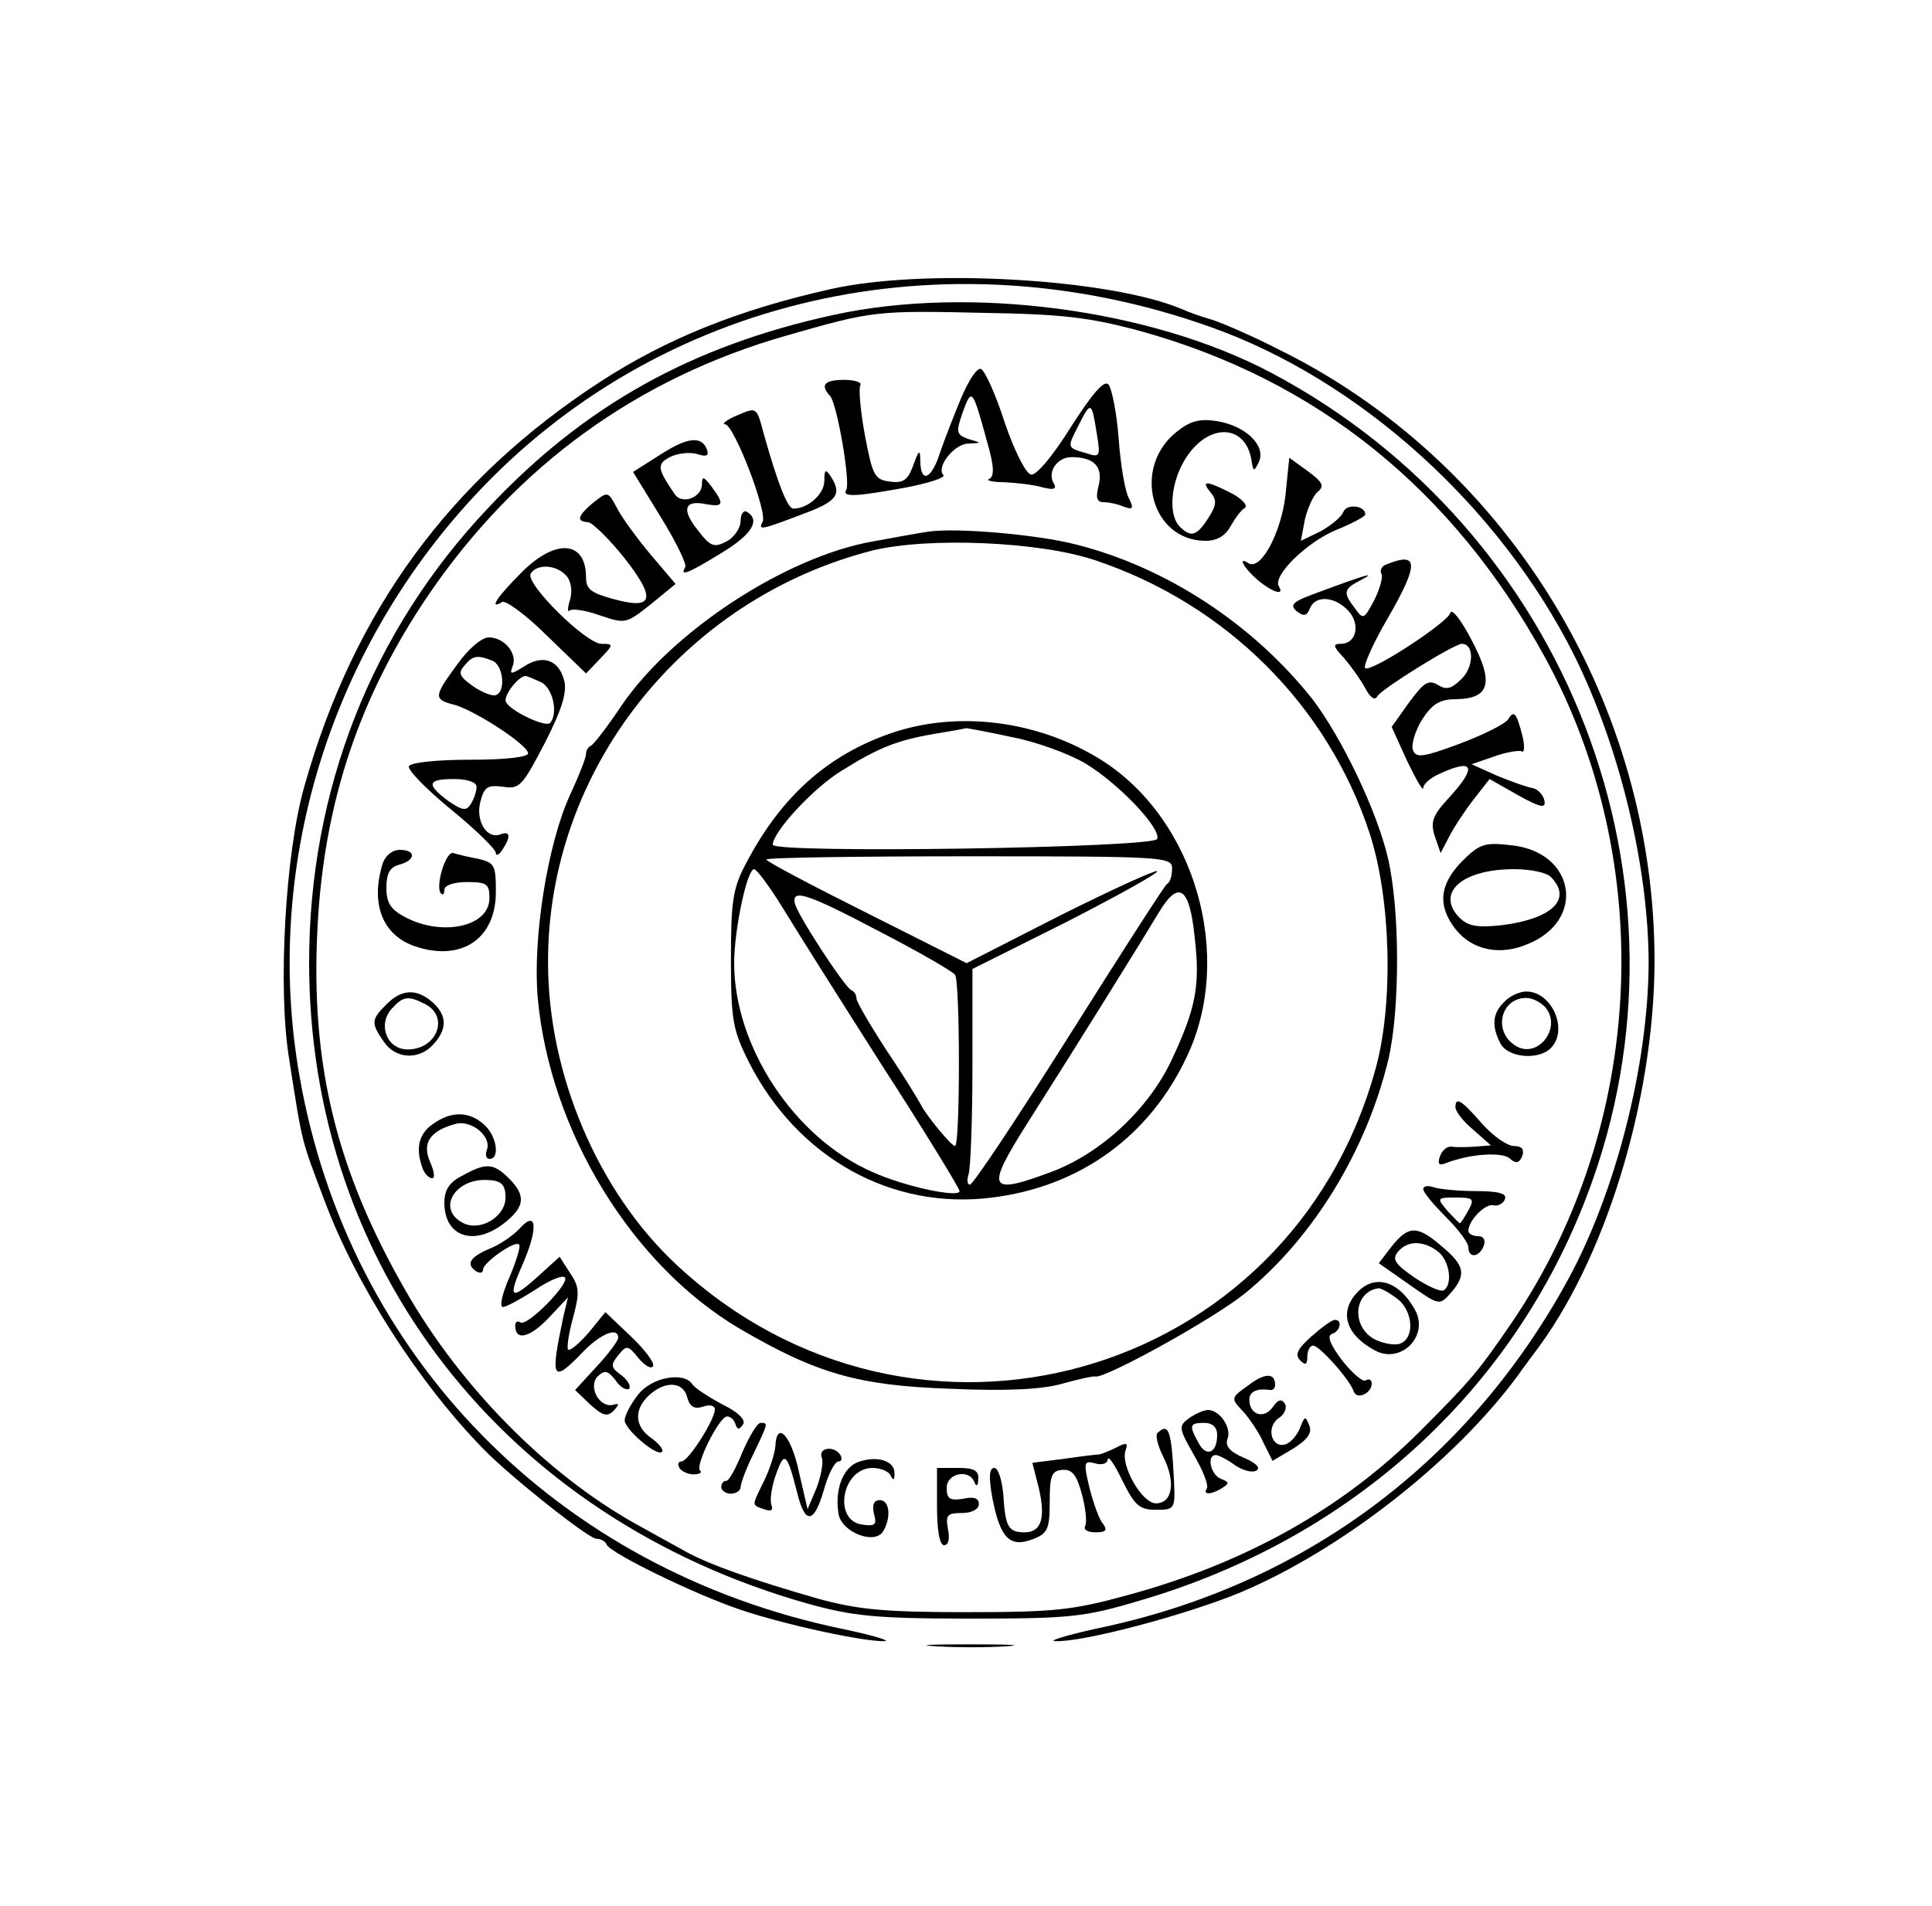 <?xml version="1.0" standalone="no"?>
<!DOCTYPE svg PUBLIC "-//W3C//DTD SVG 20010904//EN"
 "http://www.w3.org/TR/2001/REC-SVG-20010904/DTD/svg10.dtd">
<svg version="1.0" xmlns="http://www.w3.org/2000/svg"
 width="300pt" height="296pt" viewBox="0 0 300 296"
 preserveAspectRatio="xMidYMid meet">
<g transform="translate(0,296) scale(0.1,-0.1)"
fill="#000000" stroke="none">
<path d="M1290 2511 c-143 -32 -255 -77 -358 -144 -232 -151 -382 -354 -459
-627 -30 -103 -42 -316 -24 -425 21 -134 18 -122 55 -220 49 -131 146 -283
248 -387 41 -42 162 -138 174 -138 7 0 14 -4 16 -9 5 -13 136 -77 207 -101 71
-24 193 -50 224 -49 12 0 -17 9 -65 19 -443 92 -767 423 -843 859 -56 320 44
655 271 900 286 309 729 411 1144 263 231 -82 448 -278 564 -509 71 -143 116
-329 116 -480 -1 -158 -51 -355 -126 -492 -156 -285 -412 -474 -729 -540 -50
-11 -79 -20 -66 -20 42 -2 204 41 288 76 156 66 332 203 431 338 4 6 19 26 33
45 109 150 182 402 178 616 -7 396 -236 761 -585 932 -43 22 -90 42 -104 46
-14 4 -34 11 -45 16 -111 47 -399 64 -545 31z"/>
<path d="M1295 2471 c-221 -48 -388 -141 -537 -300 -181 -191 -278 -439 -278
-706 0 -473 303 -863 775 -996 69 -19 104 -23 250 -23 156 0 178 2 265 28 328
96 579 324 695 631 183 482 -29 1031 -491 1276 -187 99 -468 136 -679 90z
m475 -25 c275 -76 486 -246 629 -507 175 -320 155 -728 -50 -1031 -52 -76 -62
-89 -144 -171 -119 -119 -269 -204 -452 -254 -87 -24 -115 -27 -253 -27 -127
0 -168 4 -230 21 -101 29 -169 53 -205 73 -16 9 -51 28 -76 42 -140 78 -273
213 -359 363 -108 188 -148 352 -137 564 10 195 65 359 173 518 137 200 324
336 556 402 133 38 137 39 308 35 120 -2 162 -7 240 -28z"/>
<path d="M1493 2343 c-11 -26 -26 -65 -33 -85 -13 -42 -30 -50 -31 -15 0 20
-2 19 -11 -6 -8 -22 -15 -28 -36 -25 -24 3 -27 9 -39 72 -7 38 -10 73 -7 78 3
4 -9 8 -25 8 -31 0 -38 -8 -22 -25 11 -13 32 -135 25 -146 -7 -12 17 -10 94 4
35 7 60 15 57 19 -12 12 16 48 38 49 22 1 22 1 1 7 -19 7 -20 10 -9 42 14 38
15 37 38 -47 11 -38 11 -53 3 -57 -6 -2 5 -5 24 -5 19 -1 46 -4 59 -8 16 -4
22 -3 18 5 -12 18 4 42 27 42 35 0 49 -15 42 -44 -5 -19 -3 -26 8 -26 8 0 22
-3 31 -7 14 -5 16 -3 8 13 -6 10 -13 52 -16 93 -3 41 -11 79 -16 84 -7 7 -26
-16 -58 -66 -28 -45 -54 -76 -62 -74 -8 1 -26 37 -41 81 -14 44 -31 81 -37 83
-6 2 -19 -18 -30 -44z m210 -56 c6 -36 5 -38 -16 -31 -31 9 -30 8 -12 44 19
37 20 37 28 -13z"/>
<path d="M1145 2315 c-17 -7 -25 -14 -19 -14 14 -1 67 -139 58 -152 -7 -13 -2
-12 61 12 55 20 63 31 45 59 -8 12 -10 11 -10 -7 0 -20 -25 -43 -48 -43 -9 0
-24 38 -46 116 -11 42 -11 42 -41 29z"/>
<path d="M1828 2290 c-71 -55 -41 -170 44 -170 18 0 31 8 39 23 7 12 16 25 22
28 5 4 -4 14 -21 23 -39 20 -48 20 -32 1 10 -12 9 -20 -4 -40 -18 -28 -27 -30
-44 -13 -19 19 -14 72 11 109 35 52 90 50 100 -4 3 -20 4 -21 12 -4 11 25 -21
56 -66 63 -26 4 -41 0 -61 -16z"/>
<path d="M1024 2253 l-41 -26 43 -70 c24 -39 41 -74 38 -78 -9 -15 4 -10 56
22 48 29 61 51 40 64 -5 3 -10 -3 -10 -14 0 -11 -10 -26 -22 -32 -19 -10 -25
-8 -44 17 -26 32 -22 48 12 41 28 -5 29 0 9 27 -12 16 -15 17 -15 4 0 -21 -31
-32 -42 -16 -28 41 -28 47 -8 58 12 6 30 8 42 5 15 -5 19 -3 16 6 -8 23 -31
20 -74 -8z"/>
<path d="M1996 2190 c-7 -58 -38 -116 -57 -105 -18 12 -8 -7 14 -26 23 -19 42
-25 33 -10 -11 16 43 69 89 88 25 10 45 21 45 24 0 14 -29 17 -34 4 -3 -8 -19
-21 -35 -30 l-31 -15 6 32 c4 18 13 38 20 44 11 9 8 15 -15 32 l-29 21 -6 -59z"/>
<path d="M922 2180 c-25 -21 -28 -30 -9 -31 6 0 32 -25 56 -55 51 -65 46 -82
-18 -64 -33 9 -41 15 -41 33 0 58 -48 61 -101 7 -37 -37 -51 -58 -29 -45 5 3
37 -20 70 -53 l60 -58 22 23 c21 22 21 23 2 23 -24 0 -119 94 -110 109 10 16
41 14 56 -4 7 -8 9 -24 5 -37 -4 -13 -4 -20 0 -16 4 3 25 0 47 -8 39 -13 40
-13 78 17 l39 32 -39 46 c-21 25 -45 58 -52 72 -14 26 -14 26 -36 9z"/>
<path d="M1440 2134 c-14 -2 -52 -9 -85 -15 -135 -24 -311 -139 -390 -255 -22
-33 -43 -60 -47 -62 -5 -2 -8 -8 -8 -13 0 -6 -11 -34 -25 -64 -35 -77 -58
-222 -50 -315 19 -207 146 -415 314 -514 120 -70 184 -88 326 -93 89 -4 144
-1 175 8 25 7 48 12 51 11 16 -3 184 90 232 129 106 86 189 222 223 364 18 78
18 233 -1 313 -17 73 -72 187 -117 246 -92 116 -225 204 -366 240 -61 16 -191
27 -232 20z m260 -44 c204 -68 362 -226 427 -425 33 -102 37 -264 9 -365 -133
-484 -718 -648 -1086 -304 -122 114 -199 296 -199 469 -1 298 209 565 504 640
86 21 259 14 345 -15z"/>
<path d="M1383 1821 c-98 -34 -170 -98 -224 -201 -21 -39 -24 -59 -24 -150 0
-95 3 -110 28 -160 76 -149 222 -230 378 -210 136 17 244 95 302 219 74 156
13 368 -132 460 -98 62 -224 78 -328 42z m189 -6 c37 -7 88 -26 112 -40 51
-30 119 -101 113 -118 -4 -14 -597 -23 -597 -9 0 20 64 89 107 115 56 35 85
47 143 57 25 4 47 8 50 9 3 0 35 -6 72 -14z m248 -204 c0 -11 -3 -22 -8 -24
-4 -3 -72 -109 -152 -236 -80 -127 -149 -231 -154 -231 -4 0 -5 7 -2 16 3 9 6
84 6 167 l0 152 146 73 c80 41 143 76 141 79 -3 2 -71 -29 -151 -69 l-145 -74
-155 78 c-86 43 -156 80 -156 83 0 3 142 5 315 5 305 0 315 -1 315 -19z m-604
-62 c20 -33 90 -144 155 -246 66 -102 119 -189 119 -193 0 -11 -86 7 -136 30
-121 53 -214 195 -214 324 0 52 20 146 31 146 4 0 24 -27 45 -61z m639 -44 c9
-76 2 -111 -36 -192 -36 -76 -109 -144 -186 -173 -99 -37 -103 -28 -38 75 77
121 177 282 204 327 31 52 48 41 56 -37z m-489 8 c60 -31 112 -61 117 -67 8
-12 8 -266 0 -266 -6 0 -45 48 -53 64 -3 6 -26 44 -53 84 -26 40 -47 76 -47
81 0 5 -3 11 -8 13 -10 4 -86 120 -88 136 -4 22 22 13 132 -45z"/>
<path d="M2152 2083 c-6 -2 -10 -9 -7 -14 3 -4 -2 -23 -11 -41 -16 -30 -17
-31 -30 -13 -19 25 -18 30 9 44 25 13 12 10 -66 -19 -39 -14 -45 -19 -34 -29
12 -9 16 -8 21 4 8 21 39 19 60 -4 19 -21 12 -51 -12 -51 -13 0 -12 -4 5 -22
11 -13 26 -34 33 -47 8 -15 15 -20 19 -12 8 12 119 81 131 81 19 0 19 -35 0
-54 -16 -16 -24 -18 -37 -10 -15 9 -22 4 -45 -27 l-27 -38 24 -53 c14 -29 25
-48 25 -42 0 6 11 16 25 22 54 25 59 11 15 -37 -26 -28 -29 -38 -22 -60 l9
-26 13 25 c7 14 24 40 38 58 l25 32 44 -25 c36 -20 44 -21 41 -8 -2 9 -10 17
-18 19 -8 1 -33 10 -55 19 l-40 18 35 12 c19 7 39 10 43 8 4 -3 5 8 1 24 -9
35 -13 41 -22 26 -4 -7 -38 -24 -75 -38 -57 -21 -68 -23 -73 -10 -3 8 3 29 14
47 16 25 28 32 53 32 53 1 59 26 24 92 -16 31 -31 50 -33 42 -3 -14 -120 -91
-132 -86 -4 2 11 37 35 78 49 85 48 104 -3 83z"/>
<path d="M710 1928 c-36 -49 -37 -54 -7 -62 31 -7 117 -63 117 -76 0 -6 -35
-10 -89 -10 -50 0 -93 -4 -96 -10 -3 -5 26 -35 65 -67 38 -31 70 -62 70 -68 0
-5 5 -3 10 5 14 21 12 30 -3 24 -21 -8 -39 21 -31 51 6 23 11 26 35 23 26 -4
30 1 65 68 26 51 35 79 30 97 -8 32 -33 41 -62 22 -21 -13 -23 -13 -18 0 8 20
-13 45 -37 45 -11 0 -32 -18 -49 -42z m54 6 c19 -7 22 -54 3 -54 -7 0 -23 7
-35 16 -18 13 -21 19 -11 30 13 16 20 17 43 8z m77 -34 c18 -10 26 -49 13 -63
-7 -7 -60 18 -68 32 -6 9 19 41 30 41 3 0 14 -5 25 -10z m-101 -162 c0 -7 -4
-19 -9 -27 -7 -11 -13 -10 -35 5 -35 26 -32 34 9 34 21 0 35 -5 35 -12z"/>
<path d="M2270 1622 c-35 -36 -38 -69 -10 -105 26 -33 69 -42 113 -23 90 37
73 142 -25 153 -42 5 -50 3 -78 -25z m138 -24 c34 -34 3 -65 -76 -75 -38 -4
-52 -2 -66 12 -37 38 4 75 85 75 25 0 50 -5 57 -12z"/>
<path d="M594 1618 c-19 -62 0 -111 51 -128 72 -24 125 12 125 85 0 41 -2 45
-27 51 -16 3 -33 7 -39 9 -12 4 -29 -54 -19 -63 3 -3 5 0 5 6 0 7 15 12 35 12
31 0 35 -3 35 -25 0 -44 -72 -60 -130 -30 -23 12 -30 22 -30 46 0 22 5 32 20
36 26 7 26 23 1 23 -12 0 -23 -9 -27 -22z"/>
<path d="M600 1400 c-24 -24 -24 -29 -4 -58 18 -27 55 -29 77 -4 22 24 21 45
-1 65 -25 22 -48 21 -72 -3z m61 0 c37 -20 17 -70 -28 -70 -32 0 -47 38 -25
63 18 20 26 21 53 7z"/>
<path d="M2336 1404 c-19 -18 -20 -38 -6 -65 12 -22 59 -26 78 -7 28 28 2 88
-38 88 -10 0 -26 -7 -34 -16z m64 -9 c26 -32 -13 -81 -47 -59 -35 22 -23 74
17 74 10 0 23 -7 30 -15z"/>
<path d="M2260 1240 c0 -6 12 -22 28 -35 l27 -24 -25 -2 c-14 -1 -30 -1 -36 0
-7 1 -15 -6 -18 -15 -4 -11 -2 -15 8 -11 38 15 87 18 100 8 10 -9 15 -8 20 4
3 10 -1 15 -13 15 -11 0 -33 16 -50 35 -32 37 -41 42 -41 25z"/>
<path d="M672 1214 c-22 -15 -27 -38 -16 -68 3 -9 10 -16 15 -16 5 0 3 11 -3
25 -13 29 -1 48 38 59 25 8 58 -19 50 -40 -3 -8 -1 -14 4 -14 17 0 11 36 -8
53 -23 21 -51 22 -80 1z"/>
<path d="M718 1134 c-20 -10 -28 -22 -28 -42 0 -53 46 -69 94 -31 31 25 33 42
6 69 -24 24 -36 24 -72 4z m67 -34 c0 -30 -40 -54 -67 -39 -41 22 -10 71 42
66 19 -1 25 -8 25 -27z"/>
<path d="M2210 1113 c0 -5 16 -24 35 -43 19 -19 35 -40 35 -47 0 -18 17 -16
24 2 3 9 0 15 -9 15 -8 0 -15 4 -15 8 0 16 26 43 39 40 7 -2 16 3 18 10 3 8
-10 12 -45 12 -28 0 -57 3 -66 6 -9 3 -16 2 -16 -3z m70 -33 c-6 -11 -12 -20
-13 -20 -1 0 -10 9 -20 20 -16 19 -16 20 13 20 28 0 30 -2 20 -20z"/>
<path d="M807 1052 c-10 -11 -32 -26 -48 -32 -30 -13 -36 -24 -19 -35 6 -3 10
-2 10 3 0 11 50 46 56 39 3 -2 -4 -25 -15 -51 -11 -25 -16 -46 -10 -46 5 0 27
12 49 26 22 15 43 24 47 20 9 -8 -58 -77 -69 -70 -4 3 -8 1 -8 -5 0 -24 22
-19 51 11 l31 33 -7 -29 c-21 -99 -18 -106 30 -56 27 28 55 40 55 22 0 -4 -15
-25 -34 -45 l-33 -36 24 -23 c19 -17 26 -19 36 -9 9 10 9 12 -1 9 -22 -5 -39
29 -24 44 11 11 16 9 28 -6 7 -11 17 -16 21 -13 3 4 -2 13 -12 21 -17 12 -17
16 -5 31 13 16 15 16 31 -4 10 -12 20 -18 23 -13 3 5 -13 26 -34 46 l-40 38
-26 -32 c-15 -17 -29 -29 -32 -26 -2 3 1 25 8 50 10 38 10 47 -5 69 l-16 25
-32 -29 c-44 -40 -49 -36 -26 16 25 57 23 87 -4 57z"/>
<path d="M2161 1024 l-20 -26 47 -33 c47 -33 47 -33 65 -13 24 28 22 42 -14
72 -38 33 -52 33 -78 0z m72 -8 c18 -14 23 -51 9 -60 -5 -3 -25 6 -46 20 -30
21 -35 28 -25 40 14 17 39 18 62 0z"/>
<path d="M2107 952 c-28 -30 -17 -65 27 -89 41 -23 86 22 63 63 -25 45 -63 56
-90 26z m61 -8 c26 -18 30 -62 6 -71 -8 -3 -26 0 -40 7 -36 20 -32 73 6 79 3
1 16 -6 28 -15z"/>
<path d="M2036 884 c-21 -19 -26 -28 -17 -37 8 -8 11 -7 11 6 0 9 4 17 9 17
10 0 57 -53 63 -71 5 -14 28 -3 28 12 0 6 -4 8 -9 5 -5 -3 -21 11 -37 31 -18
24 -24 38 -16 41 13 4 17 22 5 22 -5 0 -21 -12 -37 -26z"/>
<path d="M1938 808 c-27 -19 -27 -20 -8 -40 10 -11 25 -33 32 -49 l14 -28 32
19 c22 14 30 24 25 36 -6 15 -7 15 -14 -3 -4 -11 -14 -23 -22 -26 -22 -8 -32
25 -12 40 10 6 14 17 10 23 -5 8 -11 6 -19 -6 -14 -19 -36 -11 -36 12 0 13 12
18 33 15 4 0 7 3 7 8 0 19 -16 19 -42 -1z"/>
<path d="M991 794 c-12 -15 -21 -33 -21 -40 0 -14 50 -57 58 -49 3 3 -4 12
-16 21 -27 18 -28 45 -4 67 25 23 53 21 59 -3 4 -15 11 -19 24 -15 11 4 19 2
19 -4 0 -16 -41 -81 -52 -81 -5 0 -6 -4 -3 -10 3 -5 13 -10 22 -10 9 0 14 3
10 6 -8 8 30 84 42 84 5 0 11 -5 13 -12 3 -9 6 -9 12 0 4 7 -8 19 -33 31 -22
12 -42 25 -46 31 -13 20 -63 11 -84 -16z"/>
<path d="M1846 757 c-16 -12 -16 -15 8 -57 14 -24 23 -47 20 -52 -7 -10 7 -10
24 1 11 7 11 9 -2 14 -16 6 -23 37 -8 37 4 0 18 -7 30 -16 12 -8 27 -12 33 -8
7 4 -1 12 -20 20 -21 9 -29 18 -25 29 7 17 -12 45 -30 45 -7 0 -20 -6 -30 -13z
m44 -26 c0 -28 -17 -35 -29 -12 -15 27 -14 31 9 31 13 0 20 -7 20 -19z"/>
<path d="M1153 705 c-10 -25 -21 -45 -25 -45 -5 0 -8 -4 -8 -10 0 -5 7 -10 15
-10 8 0 15 5 15 10 0 6 9 30 20 52 23 48 23 48 11 48 -5 0 -17 -20 -28 -45z"/>
<path d="M1204 714 c-1 -12 -9 -37 -18 -55 -19 -39 -19 -36 0 -43 11 -4 15 -2
12 6 -3 7 0 29 7 48 13 37 17 34 33 -29 12 -49 26 -48 41 4 7 25 17 45 23 45
5 0 6 5 3 10 -9 15 -35 12 -29 -4 3 -7 -1 -28 -8 -47 l-14 -33 -13 56 c-12 58
-35 83 -37 42z"/>
<path d="M1797 734 c-3 -4 1 -20 9 -36 20 -39 15 -73 -11 -73 -22 0 -56 60
-47 83 4 11 1 12 -14 4 -10 -5 -22 -10 -27 -11 -4 0 -29 -3 -56 -7 l-48 -6 10
-39 c11 -47 4 -69 -22 -69 -25 0 -30 8 -33 58 -2 23 -8 42 -14 42 -8 0 -9 -14
-3 -47 12 -62 27 -77 62 -64 24 9 27 16 27 59 0 40 3 48 20 49 15 1 22 -8 30
-38 6 -22 8 -44 5 -49 -3 -6 4 -10 16 -10 16 0 19 3 12 13 -6 6 -15 32 -21 55
-10 41 -9 44 9 39 10 -3 19 0 19 6 1 7 11 -8 23 -33 19 -38 26 -45 52 -45 29
0 30 1 28 45 -4 79 -8 91 -26 74z"/>
<path d="M1332 689 c-23 -9 -36 -42 -30 -80 4 -28 55 -49 69 -28 13 21 11 49
-5 49 -9 0 -12 -7 -9 -21 5 -17 2 -20 -18 -17 -46 6 -32 88 16 88 13 0 26 -6
28 -12 4 -8 6 -7 6 3 1 20 -27 29 -57 18z"/>
<path d="M1455 620 c0 -37 4 -60 11 -60 7 0 9 10 6 25 -4 22 -1 25 22 25 15 0
26 6 26 14 0 9 -8 12 -25 8 -20 -3 -25 0 -25 17 0 23 35 30 43 9 3 -8 6 -6 6
5 1 13 -7 17 -31 17 l-33 0 0 -60z"/>
<path d="M1453 403 c32 -2 81 -2 110 0 29 2 3 3 -58 3 -60 0 -84 -1 -52 -3z"/>
</g>
</svg>
